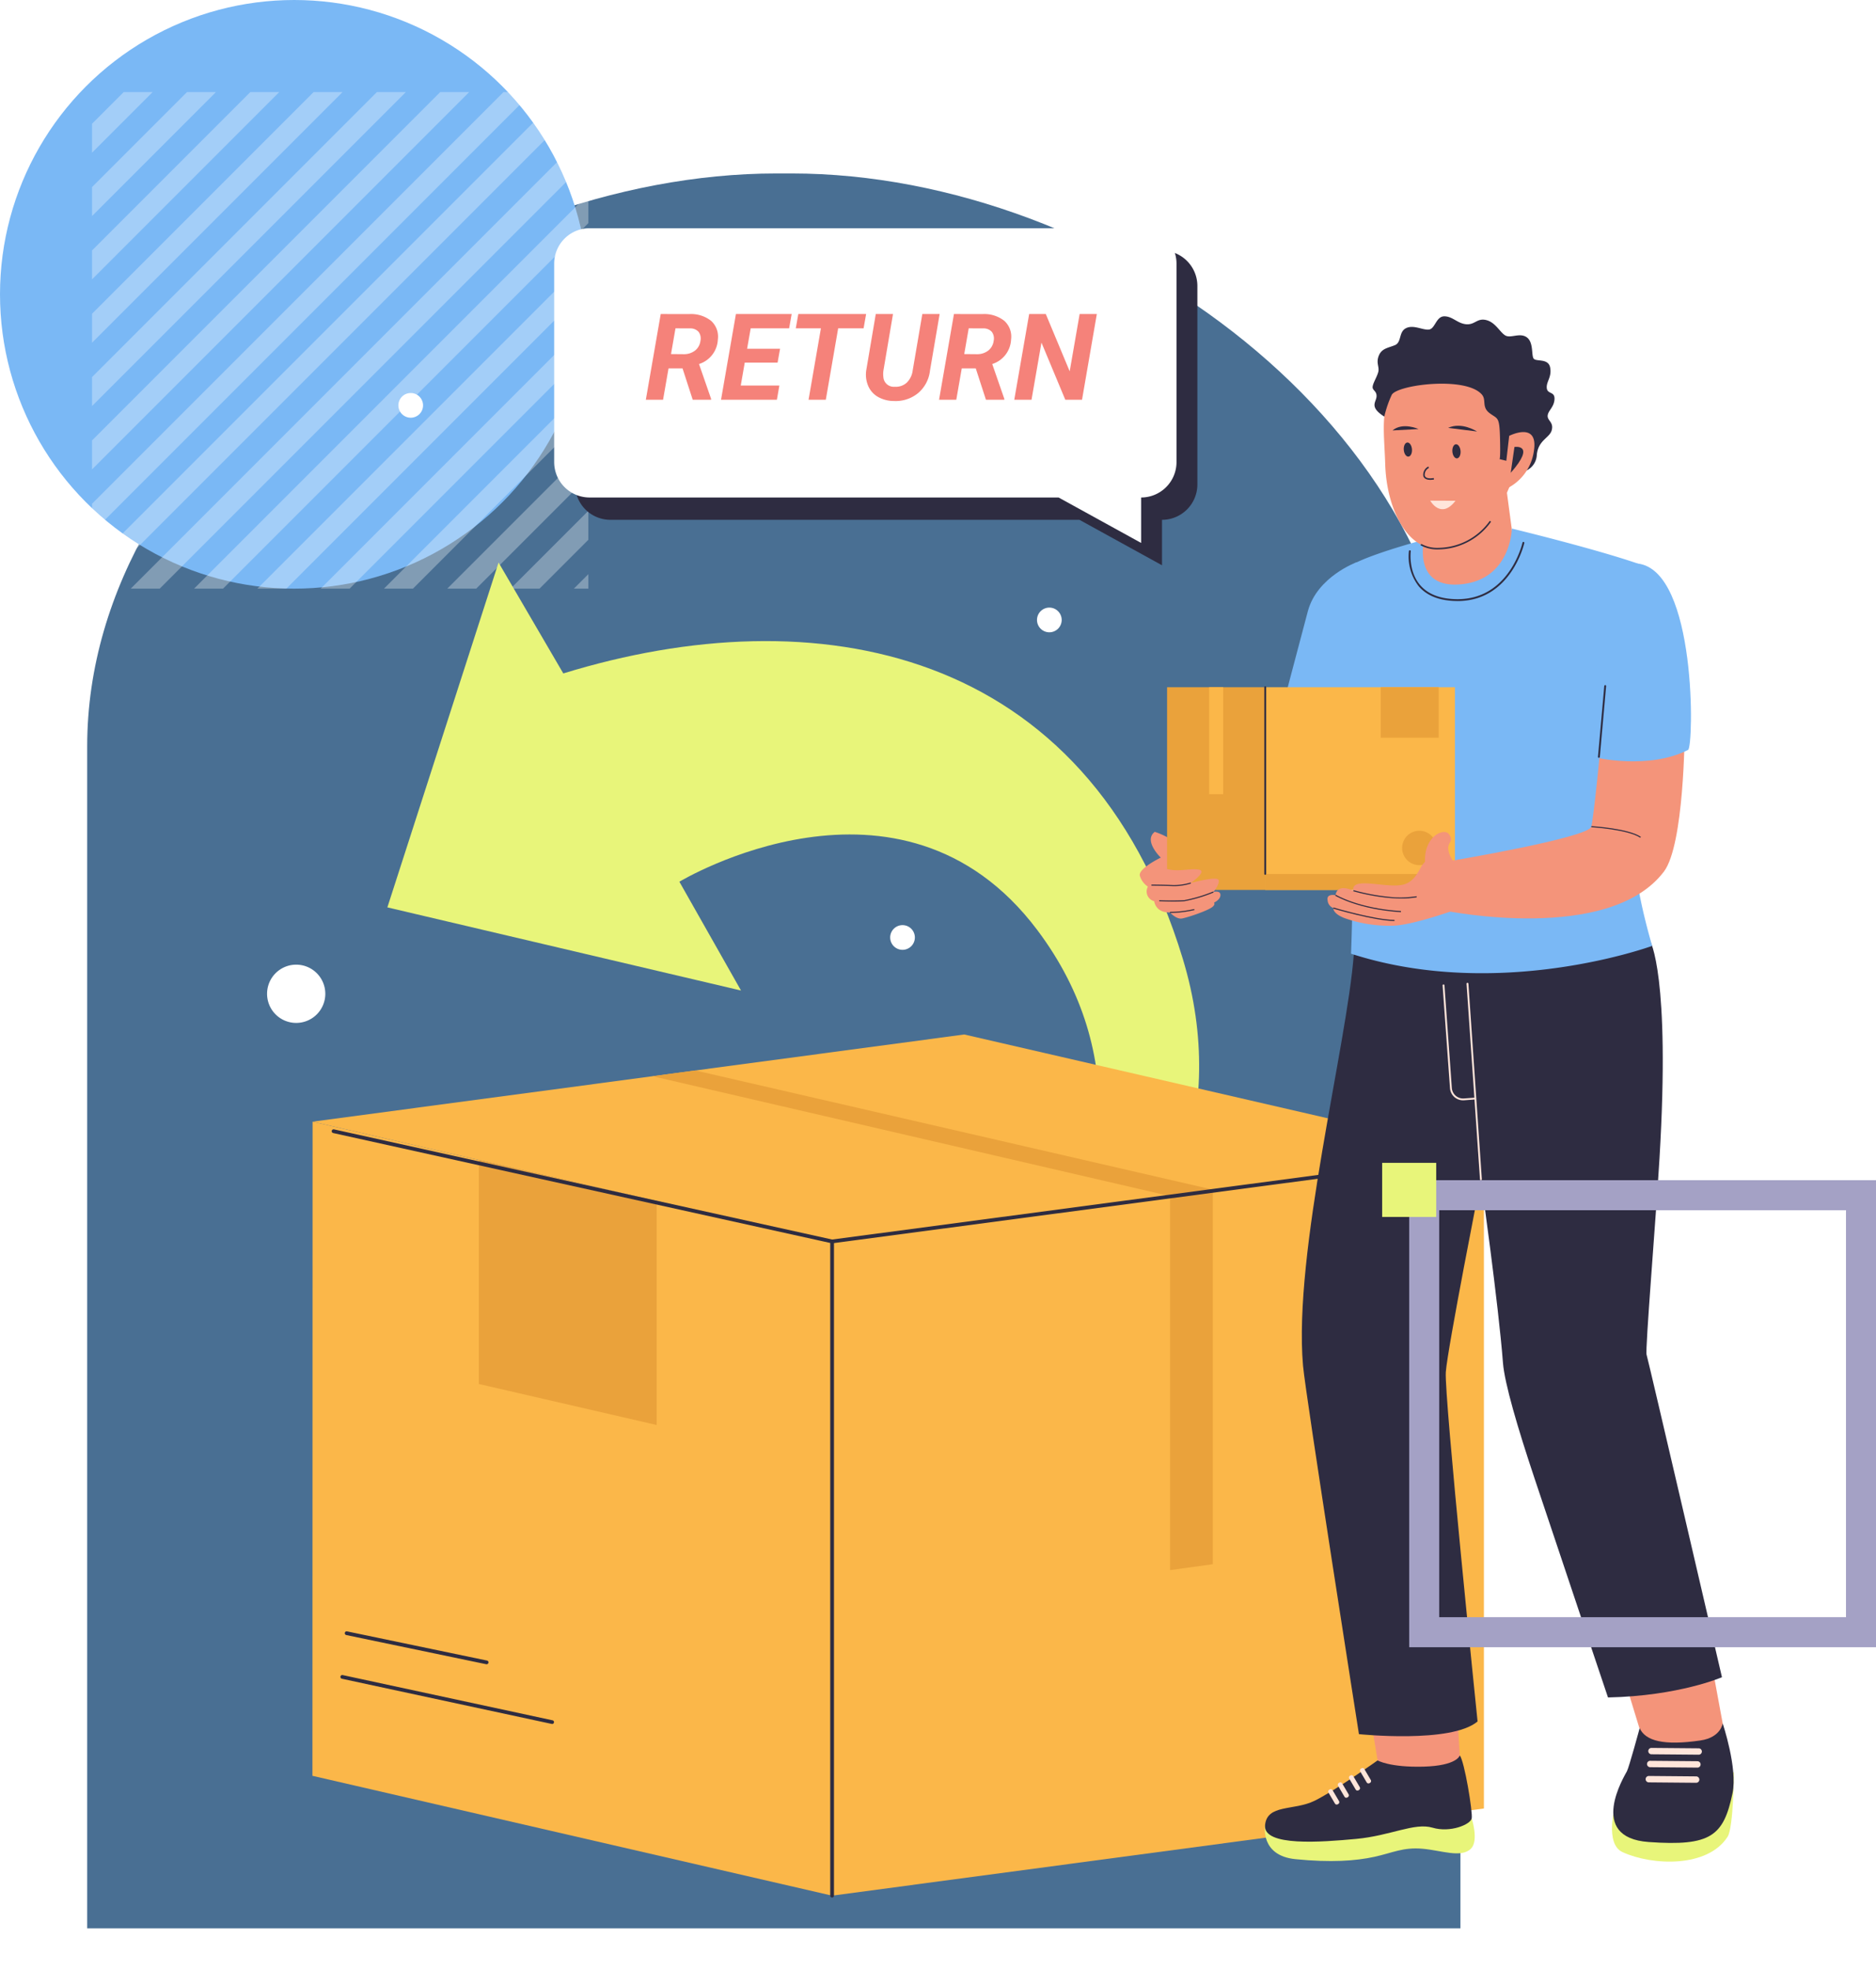 <svg xmlns="http://www.w3.org/2000/svg" xmlns:xlink="http://www.w3.org/1999/xlink" width="403" height="423.048" viewBox="0 0 403 423.048">
  <defs>
    <filter id="Trazado_883051" x="9.73" y="28.239" width="313" height="394.809" filterUnits="userSpaceOnUse">
      <feOffset dy="3" input="SourceAlpha"/>
      <feGaussianBlur stdDeviation="3" result="blur"/>
      <feFlood flood-opacity="0.161"/>
      <feComposite operator="in" in2="blur"/>
      <feComposite in="SourceGraphic"/>
    </filter>
    <clipPath id="clip-path">
      <rect id="Rectángulo_401350" data-name="Rectángulo 401350" width="106.617" height="106.617" fill="#fff"/>
    </clipPath>
    <clipPath id="clip-path-2">
      <path id="Trazado_874551" data-name="Trazado 874551" d="M16.736,13.049h87.386v87.386H16.736Zm-6.448,93.834H110.569V6.6H10.288Z" transform="translate(-10.288 -6.602)" fill="#a4a1c5"/>
    </clipPath>
  </defs>
  <g id="Grupo_1100983" data-name="Grupo 1100983" transform="translate(-1021.27 -3030.606)">
    <g id="Grupo_1100105" data-name="Grupo 1100105">
      <g transform="matrix(1, 0, 0, 1, 1021.27, 3030.61)" filter="url(#Trazado_883051)">
        <path id="Trazado_883051-2" data-name="Trazado 883051" d="M148.015,0h3.334C219.28,0,295,55.069,295,123V376.809H0V123C0,55.069,80.084,0,148.015,0Z" transform="translate(18.73 34.24)" fill="#496f93"/>
      </g>
      <g id="Grupo_1100104" data-name="Grupo 1100104">
        <circle id="Elipse_11529" data-name="Elipse 11529" cx="63.196" cy="63.196" r="63.196" transform="translate(1021.27 3030.606)" fill="#7ab8f5"/>
        <g id="Grupo_1099793" data-name="Grupo 1099793" transform="translate(1041.043 3050.382)" opacity="0.31">
          <path id="Trazado_882649" data-name="Trazado 882649" d="M158.166,58.841,56.835,160.173v4.792l.493.494h.439L163.452,59.774v-.933Z" transform="translate(-56.835 -58.841)" fill="#fff"/>
          <path id="Trazado_882650" data-name="Trazado 882650" d="M64.3,164.614h6.219l92.085-92.085V66.31Z" transform="translate(-55.989 -57.996)" fill="#fff"/>
          <path id="Trazado_882651" data-name="Trazado 882651" d="M76.52,163.232h6.219l78.487-78.487v-6.22Z" transform="translate(-54.606 -56.614)" fill="#fff"/>
          <path id="Trazado_882652" data-name="Trazado 882652" d="M88.736,161.849h6.219l64.887-64.887V90.743Z" transform="translate(-53.225 -55.231)" fill="#fff"/>
          <path id="Trazado_882653" data-name="Trazado 882653" d="M100.954,160.467h6.219l51.288-51.288V102.96Z" transform="translate(-51.843 -53.85)" fill="#fff"/>
          <path id="Trazado_882654" data-name="Trazado 882654" d="M113.171,159.085h6.219L157.078,121.4v-6.219Z" transform="translate(-50.462 -52.467)" fill="#fff"/>
          <path id="Trazado_882655" data-name="Trazado 882655" d="M125.388,157.7h6.219l24.09-24.088v-6.22Z" transform="translate(-49.079 -51.085)" fill="#fff"/>
          <path id="Trazado_882656" data-name="Trazado 882656" d="M137.6,156.32h6.219l10.49-10.49v-6.219Z" transform="translate(-47.696 -49.703)" fill="#fff"/>
          <path id="Trazado_882657" data-name="Trazado 882657" d="M149.822,154.938h3.11v-3.11Z" transform="translate(-46.313 -48.32)" fill="#fff"/>
          <path id="Trazado_882658" data-name="Trazado 882658" d="M145.223,58.841,56.835,147.229v6.219l94.607-94.607Z" transform="translate(-56.835 -58.841)" fill="#fff"/>
          <path id="Trazado_882659" data-name="Trazado 882659" d="M131.624,58.841,56.835,133.63v6.219l81.008-81.008Z" transform="translate(-56.835 -58.841)" fill="#fff"/>
          <path id="Trazado_882660" data-name="Trazado 882660" d="M118.025,58.841,56.835,120.03v6.219l67.409-67.409Z" transform="translate(-56.835 -58.841)" fill="#fff"/>
          <path id="Trazado_882661" data-name="Trazado 882661" d="M104.426,58.841l-47.59,47.59v6.219l53.809-53.809Z" transform="translate(-56.835 -58.841)" fill="#fff"/>
          <path id="Trazado_882662" data-name="Trazado 882662" d="M90.826,58.841,56.835,92.832v6.219l40.21-40.21Z" transform="translate(-56.835 -58.841)" fill="#fff"/>
          <path id="Trazado_882663" data-name="Trazado 882663" d="M77.227,58.841,56.835,79.233v6.219L83.446,58.841Z" transform="translate(-56.835 -58.841)" fill="#fff"/>
          <path id="Trazado_882664" data-name="Trazado 882664" d="M63.627,58.841l-6.792,6.792v6.219L69.847,58.841Z" transform="translate(-56.835 -58.841)" fill="#fff"/>
          <g id="Grupo_1099792" data-name="Grupo 1099792" transform="translate(0)">
            <g id="Grupo_1099419" data-name="Grupo 1099419" clip-path="url(#clip-path)">
              <rect id="Rectángulo_401348" data-name="Rectángulo 401348" width="153.242" height="4.398" transform="translate(-56.457 49.669) rotate(-45.01)" fill="#fff"/>
              <rect id="Rectángulo_401349" data-name="Rectángulo 401349" width="153.241" height="4.398" transform="translate(-63.265 42.859) rotate(-45)" fill="#fff"/>
            </g>
          </g>
        </g>
      </g>
      <g id="Grupo_1100103" data-name="Grupo 1100103">
        <path id="Trazado_883425" data-name="Trazado 883425" d="M109.387,132.888c53.974-16.6,112.561-6.178,133.065,61.222S187.4,304.063,187.4,304.063s64.221-62.345,23.814-116.072c-29.371-39.053-76.891-10.381-76.891-10.381l13.241,23.362-75.97-17.853,23.886-74.04Z" transform="translate(1032.89 3042.315)" fill="#e8f57a"/>
        <path id="Trazado_883426" data-name="Trazado 883426" d="M305.887,244l-58.214,7.791-9.184,1.2-72.623,9.723L54.285,237l73-9.754,9.217-1.235,57.769-7.729Z" transform="translate(1034.138 3034.443)" fill="#fbb749"/>
        <path id="Trazado_883427" data-name="Trazado 883427" d="M314.572,246V386.474L174.549,405.189V264.717l28.39-3.8Z" transform="translate(1025.468 3032.445)" fill="#fbb749"/>
        <path id="Trazado_883428" data-name="Trazado 883428" d="M54.281,238.459l-.037,140.453,111.632,25.733V264.173Z" transform="translate(1034.141 3032.988)" fill="#fbb749"/>
        <path id="Trazado_883429" data-name="Trazado 883429" d="M106.162,377a.389.389,0,0,1-.085-.009L61.042,367.3a.4.4,0,1,1,.171-.787l45.034,9.7a.4.4,0,0,1-.085.8" transform="translate(1033.673 3023.758)" fill="#2e2c41"/>
        <path id="Trazado_883430" data-name="Trazado 883430" d="M92.162,363.452a.421.421,0,0,1-.083-.008l-30.023-6.254a.4.4,0,0,1,.164-.789l30.024,6.255a.4.4,0,0,1-.083.8" transform="translate(1033.601 3024.487)" fill="#2e2c41"/>
        <path id="Trazado_883431" data-name="Trazado 883431" d="M261.984,254.4v80.224l-9.184,1.268V255.6Z" transform="translate(1019.827 3031.84)" fill="#eaa23b"/>
        <path id="Trazado_883432" data-name="Trazado 883432" d="M253.345,252.2v.19l-9.184,1.2-111.2-25.75,9.217-1.235Z" transform="translate(1028.466 3033.843)" fill="#eaa23b"/>
        <path id="Trazado_883433" data-name="Trazado 883433" d="M126.183,376.229l-.015,10.932,44.893,10.349v-10.94Z" transform="translate(1028.956 3023.057)" fill="#fbb749"/>
        <path id="Trazado_883434" data-name="Trazado 883434" d="M92.78,247.351l-.013,48.07,38.206,8.807V256.151Z" transform="translate(1031.363 3032.348)" fill="#eaa23b"/>
        <path id="Trazado_883435" data-name="Trazado 883435" d="M166.2,405.174a.4.4,0,0,1-.4-.4V264.625l-106.776-23.6a.4.4,0,1,1,.174-.786l107.091,23.67a.406.406,0,0,1,.315.394v140.47a.4.4,0,0,1-.4.4" transform="translate(1033.819 3032.861)" fill="#2e2c41"/>
        <path id="Trazado_883436" data-name="Trazado 883436" d="M174.517,265.238a.4.4,0,0,1-.053-.8l126.317-16.791a.4.4,0,1,1,.107.8L174.572,265.234a.367.367,0,0,1-.055,0" transform="translate(1025.499 3032.326)" fill="#2e2c41"/>
        <path id="Trazado_883437" data-name="Trazado 883437" d="M122.643,36.889H241.132a7.6,7.6,0,0,1,7.6,7.6V87.1a7.6,7.6,0,0,1-7.6,7.6v9.758L223.4,94.7H122.644a7.6,7.6,0,0,1-7.6-7.6V44.486a7.6,7.6,0,0,1,7.6-7.6" transform="translate(1029.757 3047.52)" fill="#2e2c41"/>
        <path id="Trazado_883438" data-name="Trazado 883438" d="M117.812,31.721H236.3a7.6,7.6,0,0,1,7.6,7.6V81.932a7.6,7.6,0,0,1-7.6,7.6v9.758l-17.732-9.758H117.813a7.6,7.6,0,0,1-7.6-7.6V39.318a7.6,7.6,0,0,1,7.6-7.6" transform="translate(1030.105 3047.893)" fill="#fff"/>
        <path id="Trazado_883439" data-name="Trazado 883439" d="M139.316,63.244h-3.009l-1.177,6.738h-3.7l3.2-18.41,6.1.013a6.946,6.946,0,0,1,4.71,1.441,4.559,4.559,0,0,1,1.46,4.009,5.785,5.785,0,0,1-4.046,5.272l2.593,7.472v.2h-3.945Zm-2.478-3.073,2.757.025a3.857,3.857,0,0,0,2.421-.79,3.128,3.128,0,0,0,1.144-2.079,2.384,2.384,0,0,0-.392-1.923,2.335,2.335,0,0,0-1.809-.746l-3.16-.013Z" transform="translate(1028.577 3046.461)" fill="#f5827a"/>
        <path id="Trazado_883440" data-name="Trazado 883440" d="M160.991,62h-7.056l-.859,4.931h8.295l-.531,3.048h-12l3.2-18.41h11.974l-.544,3.071h-8.257l-.772,4.388h7.081Z" transform="translate(1027.321 3046.461)" fill="#f5827a"/>
        <path id="Trazado_883441" data-name="Trazado 883441" d="M180.712,54.645h-5.463l-2.655,15.337h-3.705l2.655-15.337h-5.4l.544-3.072h14.566Z" transform="translate(1026.074 3046.461)" fill="#f5827a"/>
        <path id="Trazado_883442" data-name="Trazado 883442" d="M198.219,51.573l-2.073,12.139a7.392,7.392,0,0,1-2.529,4.816,7.593,7.593,0,0,1-5.209,1.72,7,7,0,0,1-3.382-.853,4.982,4.982,0,0,1-2.117-2.3,6.244,6.244,0,0,1-.469-3.371L184.5,51.573h3.7l-2.061,12.163a5.364,5.364,0,0,0-.012,1.328,2.24,2.24,0,0,0,2.44,2.124,3.476,3.476,0,0,0,2.566-.86,4.4,4.4,0,0,0,1.291-2.6L194.5,51.573Z" transform="translate(1024.903 3046.461)" fill="#f5827a"/>
        <path id="Trazado_883443" data-name="Trazado 883443" d="M207.2,63.244h-3.009l-1.177,6.738h-3.7l3.2-18.41,6.1.013a6.946,6.946,0,0,1,4.71,1.441,4.559,4.559,0,0,1,1.46,4.009,5.785,5.785,0,0,1-4.046,5.272l2.593,7.472v.2h-3.945Zm-2.478-3.073,2.757.025a3.857,3.857,0,0,0,2.421-.79,3.127,3.127,0,0,0,1.144-2.079,2.384,2.384,0,0,0-.392-1.923,2.335,2.335,0,0,0-1.809-.746l-3.16-.013Z" transform="translate(1023.683 3046.461)" fill="#f5827a"/>
        <path id="Trazado_883444" data-name="Trazado 883444" d="M231.281,69.983H227.69l-5.121-12.277-2.137,12.277h-3.705l3.2-18.41H223.5l5.133,12.3,2.137-12.3h3.693Z" transform="translate(1022.427 3046.461)" fill="#f5827a"/>
        <path id="Trazado_883445" data-name="Trazado 883445" d="M330.309,101.338c-.275,20.533-22.967,12.484-23.567,8.491-.095-.643,1.3-2.9,2.539-4.741.959-1.444,1.833-2.645,1.833-2.645l.137-.3a10.611,10.611,0,0,0,.642-1.938c.676-3.213-.863-9.07-.863-9.081,4.771-3.1,10.324-7.7,15.086-10.8,0,0,1.348-.148,1.358-.148.053.264,2.761,20.891,2.835,21.155" transform="translate(1015.938 3044.398)" fill="#f4947a"/>
        <path id="Trazado_883446" data-name="Trazado 883446" d="M318.162,383.208,316.7,358.832l-20.468-.134,4.279,25.571,5.4,6.677,11.279-1.019Z" transform="translate(1016.696 3024.32)" fill="#f4947a"/>
        <path id="Trazado_883447" data-name="Trazado 883447" d="M274.78,401.167s-1.125,6.493,6.513,7.263,13,.365,16.946-.494,6.16-2.1,10.308-1.747,8.392,2.074,10.479-.033c1.709-1.726.148-6.455.148-6.455l-22.868.109Z" transform="translate(1018.247 3021.365)" fill="#e8f57a"/>
        <path id="Trazado_883448" data-name="Trazado 883448" d="M298.963,386.174s-9.068,6.463-13.53,8.663-10.252.67-10.649,5.279,12.191,3.595,19.562,2.916,12.541-3.557,16.4-2.415,8.151-.691,8.428-1.968-1.584-12.464-2.564-13.536c0,0-.539,2.207-7.8,2.4s-9.853-1.337-9.853-1.337" transform="translate(1018.243 3022.417)" fill="#2e2c41"/>
        <path id="Trazado_883449" data-name="Trazado 883449" d="M291.571,396.087l-.113.068a.442.442,0,0,1-.609-.157l-1.382-2.343a.451.451,0,0,1,.155-.614l.113-.068a.442.442,0,0,1,.609.157l1.382,2.343a.451.451,0,0,1-.155.614" transform="translate(1017.188 3021.854)" fill="#ffe5da"/>
        <path id="Trazado_883450" data-name="Trazado 883450" d="M293.788,394.513l-.113.068a.442.442,0,0,1-.609-.157l-1.382-2.343a.451.451,0,0,1,.155-.614l.113-.068a.442.442,0,0,1,.609.157l1.382,2.343a.451.451,0,0,1-.155.614" transform="translate(1017.028 3021.968)" fill="#ffe5da"/>
        <path id="Trazado_883451" data-name="Trazado 883451" d="M296.373,392.85l-.113.068a.442.442,0,0,1-.609-.157l-1.382-2.343a.451.451,0,0,1,.155-.614l.113-.068a.442.442,0,0,1,.609.157l1.382,2.343a.451.451,0,0,1-.155.614" transform="translate(1016.842 3022.088)" fill="#ffe5da"/>
        <path id="Trazado_883452" data-name="Trazado 883452" d="M298.927,391.2l-.113.068a.442.442,0,0,1-.609-.157l-1.382-2.343a.451.451,0,0,1,.155-.614l.113-.068a.442.442,0,0,1,.609.157l1.382,2.343a.451.451,0,0,1-.155.614" transform="translate(1016.658 3022.207)" fill="#ffe5da"/>
        <path id="Trazado_883453" data-name="Trazado 883453" d="M378.875,376.229l-3.43-18.587-20.4.2,6.02,19.681L366.987,388l11.28-1.018Z" transform="translate(1012.456 3024.396)" fill="#f4947a"/>
        <path id="Trazado_883454" data-name="Trazado 883454" d="M381.294,389s-.075,11.848-1.348,13.837c-4.281,6.692-16.127,6.25-22.562,3.32-3.942-1.8-1.578-10.077-1.578-10.077Z" transform="translate(1012.452 3022.137)" fill="#e8f57a"/>
        <path id="Trazado_883455" data-name="Trazado 883455" d="M361.073,378.717s-2.265,8.325-2.736,9.245-8.706,14.249,4.68,15.2,16.085-1.3,18.009-10.52c1.112-5.325-2.127-14.967-2.127-14.967s-.329,3.036-4.8,3.687c-7.846,1.139-11.785.1-13.027-2.643" transform="translate(1012.431 3022.953)" fill="#2e2c41"/>
        <path id="Trazado_883456" data-name="Trazado 883456" d="M364.184,384.736l10.141.089a.686.686,0,0,0,.012-1.372l-10.141-.089a.686.686,0,1,0-.012,1.372" transform="translate(1011.847 3022.543)" fill="#ffe5da"/>
        <path id="Trazado_883457" data-name="Trazado 883457" d="M363.892,387.723l10.141.089a.686.686,0,1,0,.012-1.372l-10.141-.089a.686.686,0,0,0-.012,1.372" transform="translate(1011.867 3022.327)" fill="#ffe5da"/>
        <path id="Trazado_883458" data-name="Trazado 883458" d="M363.6,391.233l10.141.09a.686.686,0,0,0,.012-1.372l-10.141-.089a.686.686,0,1,0-.012,1.371" transform="translate(1011.889 3022.074)" fill="#ffe5da"/>
        <path id="Trazado_883459" data-name="Trazado 883459" d="M357.357,285.376c-.329-.974,1.979-28.885,2.774-42.131,2.375-39.547-2.037-46.735-2.037-46.735l-24.577-1.192-39.058,4.151c-1.435,19.242-13.03,64.05-10.9,88.295.547,6.234,12.009,79.09,12.009,79.09s19.8,2.07,25.484-2.723c0,0-7.2-69.9-6.823-75.03s7.539-41.4,7.539-41.4,3.773,26.781,4.736,39.4c.337,4.416,3.173,14.029,6.777,24.811,7.03,21.034,15.79,47.065,15.79,47.065,15.2-.314,24.48-4.347,24.48-4.347s-15.863-68.286-16.193-69.26" transform="translate(1017.628 3036.099)" fill="#2e2c41"/>
        <path id="Trazado_883460" data-name="Trazado 883460" d="M320.284,231.588a2.82,2.82,0,0,1-2.81-2.618l-1.587-22.048a.2.2,0,1,1,.4-.029l1.586,22.047a2.424,2.424,0,0,0,2.6,2.245l2.17-.16a.2.2,0,1,1,.029.394l-2.169.161c-.071.006-.143.007-.213.007" transform="translate(1015.279 3035.277)" fill="#ffe5da"/>
        <path id="Trazado_883461" data-name="Trazado 883461" d="M324.517,248.7a.2.2,0,0,1-.2-.184l-2.885-41.979a.2.2,0,0,1,.4-.027l2.885,41.978a.2.2,0,0,1-.184.212Z" transform="translate(1014.879 3035.305)" fill="#ffe5da"/>
        <path id="Trazado_883462" data-name="Trazado 883462" d="M328.953,101.219s17.128,4.13,27.04,7.506a160.459,160.459,0,0,1,1.025,23.192c-.407,12.228-3.086,23.954-1.347,43.084.568,6.248,3.416,15.821,3.416,15.821s-32.755,12-64.686,1.678c0,0,.932-23.626-.156-34.767s-6.914-42.278-.913-47.879c2.718-2.536,16.75-6.236,16.75-6.236s-2.521,10.637,8.077,9.549,10.794-11.947,10.794-11.947" transform="translate(1017.098 3042.882)" fill="#7ab8f5"/>
        <path id="Trazado_883463" data-name="Trazado 883463" d="M318.548,116.993H318.4c-3.662-.032-6.417-1.092-8.189-3.149a10.426,10.426,0,0,1-2.118-7.6.2.2,0,0,1,.392.055c-.006.043-.561,4.293,2.027,7.294,1.7,1.964,4.349,2.977,7.891,3.009h.14c11.164,0,13.92-12.024,13.947-12.146a.194.194,0,0,1,.236-.15.2.2,0,0,1,.15.236c-.027.125-2.855,12.456-14.332,12.457" transform="translate(1015.845 3042.66)" fill="#2e2c41"/>
        <path id="Trazado_883464" data-name="Trazado 883464" d="M294.717,109s-8.5,3.073-10.5,10.514-6.168,23.374-6.168,23.374,12.3,2.3,14.878,1.443S294.717,109,294.717,109" transform="translate(1018.007 3042.32)" fill="#7ab8f5"/>
        <path id="Trazado_883465" data-name="Trazado 883465" d="M308.13,187.209l-14.778-1.273c.071-1.461.165-2.946.236-4.454l14.307,1.249c.094,1.532.165,3.041.236,4.478" transform="translate(1016.903 3037.096)" fill="#fff"/>
        <path id="Trazado_883466" data-name="Trazado 883466" d="M302.573,84.3c.243,9.581,4.666,18.667,11.529,18.3,6.4-.341,11.164-3.569,15.22-13.39,2.009-4.863,4.318-18.633,4.318-18.633l-.356-2.876s-1.671-2.019-3.533-4.281c-2.325-2.839-7.267-.4-7.314-.574-.064-.262-12.184-4.51-17.114-.307-.018.009-.027.019-.027.028a5.261,5.261,0,0,0-1.088,1.227,3.438,3.438,0,0,0-.455,1.141c-.15.77-.353,1.929-.6,3.4-.087.615-.2,1.285-.3,2-.166,1.2-.331,2.526-.47,3.929-.293,2.933.1,6.729.187,10.04" transform="translate(1016.26 3045.804)" fill="#f4947a"/>
        <path id="Trazado_883467" data-name="Trazado 883467" d="M314.318,105.56a7.438,7.438,0,0,1-3.539-.9l.152-.284a7.177,7.177,0,0,0,3.777.852,13.754,13.754,0,0,0,10.961-5.808l.256.2a14.045,14.045,0,0,1-11.2,5.932c-.135.007-.27.011-.405.011" transform="translate(1015.647 3043.012)" fill="#2e2c41"/>
        <path id="Trazado_883468" data-name="Trazado 883468" d="M331.829,85.518a3.907,3.907,0,0,0,3.13-3.656c.3-3.221,2.776-3.626,3.213-5.338s-.963-2-.881-3.094,1.388-1.813,1.468-3.543-1.532-.994-1.659-2.39,1.124-2.344.721-4.41-3.084-1.162-3.566-1.94.027-3.5-1.471-4.549-3.432.286-4.59-.385-2.1-2.805-4.085-3.3-2.424,1.048-4.31.893-2.907-1.692-4.7-1.7-1.967,2.679-3.313,2.84-3.313-1.107-4.934-.29-.88,3.037-2.393,3.648-2.848.69-3.465,2.3.225,2.375-.112,3.52S299.8,66.36,299.693,67.2s.909.888.837,2.121-1.655,2.211,1.669,4.315a23.605,23.605,0,0,1,1.605-4.692c1.235-2.15,15.9-4.028,19.353-.045,1.023,1.181-.1,2.656,1.647,3.981s2.121.636,2.246,5.26c.133,4.85-.1,4.627-.1,4.627l2.8.681s-.509-5.8,1.4-5.78.68,7.849.68,7.849" transform="translate(1016.447 3046.422)" fill="#2e2c41"/>
        <path id="Trazado_883469" data-name="Trazado 883469" d="M318.452,94.782l-5.424-.023s2.284,4.115,5.424.023" transform="translate(1015.485 3043.348)" fill="#ffe5da"/>
        <path id="Trazado_883470" data-name="Trazado 883470" d="M331.2,79.7s6.39-3.268,5.294,3.322a10.574,10.574,0,0,1-6.645,8.354Z" transform="translate(1014.273 3044.491)" fill="#f4947a"/>
        <path id="Trazado_883471" data-name="Trazado 883471" d="M332.459,82.328s4.761-.758-.8,5.554Z" transform="translate(1014.143 3044.246)" fill="#2e2c41"/>
        <path id="Trazado_883472" data-name="Trazado 883472" d="M306.9,82.888c.068.836.517,1.482,1,1.442s.826-.749.758-1.585-.517-1.482-1-1.443-.826.75-.758,1.586" transform="translate(1015.928 3044.318)" fill="#2e2c41"/>
        <path id="Trazado_883473" data-name="Trazado 883473" d="M318.15,83.294c.068.836.517,1.482,1,1.442s.826-.749.758-1.585-.517-1.482-1-1.443-.826.75-.758,1.586" transform="translate(1015.117 3044.289)" fill="#2e2c41"/>
        <path id="Trazado_883474" data-name="Trazado 883474" d="M309.883,78.138s-3.379-1.548-5.6.3Z" transform="translate(1016.115 3044.59)" fill="#2e2c41"/>
        <path id="Trazado_883475" data-name="Trazado 883475" d="M323.372,78.656c-.2-.115-3.308-2.1-6.206-.778Z" transform="translate(1015.187 3044.598)" fill="#2e2c41"/>
        <path id="Trazado_883476" data-name="Trazado 883476" d="M312.915,89.716c-1.058,0-1.388-.471-1.49-.792a1.953,1.953,0,0,1,1.075-2.06l.139.29a1.649,1.649,0,0,0-.908,1.672c.161.506.853.681,1.931.5l.054.317a4.8,4.8,0,0,1-.8.074" transform="translate(1015.604 3043.917)" fill="#2e2c41"/>
        <path id="Trazado_883477" data-name="Trazado 883477" d="M248.008,179.1l2.448-2.172s-3.788-3.623-1.293-5.537a16.2,16.2,0,0,1,4.687,2.44c1.858,1.547,4.94,3.844,4.94,3.844l-4.6,2.005Z" transform="translate(1020.172 3037.824)" fill="#f4947a"/>
        <rect id="Rectángulo_402039" data-name="Rectángulo 402039" width="40.752" height="43.524" transform="translate(1293.065 3178.165)" fill="#fbb749"/>
        <rect id="Rectángulo_402040" data-name="Rectángulo 402040" width="40.752" height="3.419" transform="translate(1293.065 3218.27)" fill="#eaa23b"/>
        <rect id="Rectángulo_402041" data-name="Rectángulo 402041" width="12.452" height="10.848" transform="translate(1317.88 3178.164)" fill="#eaa23b"/>
        <rect id="Rectángulo_402042" data-name="Rectángulo 402042" width="21.083" height="43.524" transform="translate(1271.982 3178.165)" fill="#eaa23b"/>
        <path id="Trazado_883478" data-name="Trazado 883478" d="M274.811,178.187a.2.2,0,0,1-.2-.2V137.915a.2.2,0,0,1,.4,0v40.075a.2.2,0,0,1-.2.2" transform="translate(1018.254 3040.251)" fill="#2e2c41"/>
        <rect id="Rectángulo_402043" data-name="Rectángulo 402043" width="3.01" height="22.967" transform="translate(1281.019 3178.164)" fill="#fbb749"/>
        <path id="Trazado_883479" data-name="Trazado 883479" d="M306.523,174.831a3.694,3.694,0,1,0,3.694-3.695,3.695,3.695,0,0,0-3.694,3.695" transform="translate(1015.954 3037.842)" fill="#eaa23b"/>
        <path id="Trazado_883480" data-name="Trazado 883480" d="M250.294,177.353s-4.856,2.337-4.5,3.868a4.146,4.146,0,0,0,1.736,2.359,2.152,2.152,0,0,0,1.355,3.133s.232,2.5,3.376,2.415c0,0,1.366,1.518,2.587,1.3s6.295-1.892,6.768-2.717a.549.549,0,0,0,.126-.7s1.371-.6,1.368-1.641-1.509-.636-1.509-.636,1.49-1.8,1.075-2.613-5.942.685-5.942.685,3.536-2.469,1.838-2.851-4.183.469-6.567-.075a1.941,1.941,0,0,1-1.715-2.53" transform="translate(1020.333 3037.394)" fill="#f4947a"/>
        <path id="Trazado_883481" data-name="Trazado 883481" d="M253.4,183.889c-.135,0-.269,0-.406-.008-2.107-.084-4.492-.09-4.516-.091v-.227c.025,0,2.414.007,4.525.092a11.985,11.985,0,0,0,3.894-.534l.074.213a12.161,12.161,0,0,1-3.571.556" transform="translate(1020.139 3036.979)" fill="#2e2c41"/>
        <path id="Trazado_883482" data-name="Trazado 883482" d="M253.392,187.358c-1.6,0-3.089-.074-3.111-.076l.011-.226a53.4,53.4,0,0,0,5.379,0,31.719,31.719,0,0,0,6.216-1.859l.085.21a31.029,31.029,0,0,1-6.283,1.875c-.678.055-1.5.074-2.3.074" transform="translate(1020.008 3036.828)" fill="#2e2c41"/>
        <path id="Trazado_883483" data-name="Trazado 883483" d="M252.771,190.1l0-.226a24.885,24.885,0,0,0,5.2-.62l.067.217a24.987,24.987,0,0,1-5.262.629" transform="translate(1019.829 3036.536)" fill="#2e2c41"/>
        <path id="Trazado_883484" data-name="Trazado 883484" d="M349.963,150.5s-1.5,15.729-2.079,18.119-30.27,7.371-30.27,7.371l-1.049,10.684s35.092,7.177,46.913-8.4c4.368-5.756,4.456-29.853,4.456-29.853Z" transform="translate(1015.23 3039.479)" fill="#f4947a"/>
        <path id="Trazado_883485" data-name="Trazado 883485" d="M289.257,186.053c-.253-1.488,1.718-1.041,1.718-1.041.358-2.707,3.821-.985,3.821-.985-.531-3.2,7.232-.362,10.806-1.324,2.67-.721,3.409-3.6,4.19-4.422.259-.29.4-.48.4-.48-.22-5.5,4.128-7.355,5.153-5.885s-.053,1.507-.186,2.889a5.082,5.082,0,0,0,1.067,2.813c.31.478.56.785.56.785l-.607,9.919s-8.952,3.192-12.968,3.225a28.77,28.77,0,0,1-10.276-1.616c-2.636-1.006-2.44-2.173-2.44-2.173a1.916,1.916,0,0,1-1.234-1.7" transform="translate(1017.2 3037.82)" fill="#f4947a"/>
        <path id="Trazado_883486" data-name="Trazado 883486" d="M305.476,186.671a29.189,29.189,0,0,1-3.134-.174,43.823,43.823,0,0,1-7.15-1.39l.067-.223a43.754,43.754,0,0,0,7.108,1.381,23.191,23.191,0,0,0,6.43-.077l.047.229a18.76,18.76,0,0,1-3.367.253" transform="translate(1016.771 3036.851)" fill="#2e2c41"/>
        <path id="Trazado_883487" data-name="Trazado 883487" d="M305.141,189.685c-9.106-.543-14.048-3.5-14.1-3.526l.121-.2c.049.03,4.947,2.953,13.99,3.492Z" transform="translate(1017.07 3036.773)" fill="#2e2c41"/>
        <path id="Trazado_883488" data-name="Trazado 883488" d="M303.728,191.8c-4.4-.051-13.095-2.648-13.182-2.674l.067-.225c.087.026,8.751,2.615,13.117,2.665Z" transform="translate(1017.106 3036.561)" fill="#2e2c41"/>
        <path id="Trazado_883489" data-name="Trazado 883489" d="M360.837,172.559c-2.678-1.785-10.449-2.26-10.527-2.264l.013-.227c.322.019,7.911.483,10.641,2.3Z" transform="translate(1012.797 3037.919)" fill="#2e2c41"/>
        <path id="Trazado_883490" data-name="Trazado 883490" d="M351.575,123.177l-.3,27.773s11.462,2.7,19.9-1.634c1.214-.623,1.931-38.467-10.817-40.009-2.675-.324-8.787,13.869-8.787,13.869" transform="translate(1012.728 3042.299)" fill="#7ab8f5"/>
        <path id="Trazado_883491" data-name="Trazado 883491" d="M352.057,153.054h-.018a.2.2,0,0,1-.18-.214l1.356-15.221a.208.208,0,0,1,.214-.18.2.2,0,0,1,.181.214l-1.356,15.221a.2.2,0,0,1-.2.18" transform="translate(1012.686 3040.271)" fill="#2e2c41"/>
        <path id="Trazado_883492" data-name="Trazado 883492" d="M56.255,208.381A6.255,6.255,0,1,1,50,202.126a6.256,6.256,0,0,1,6.255,6.255" transform="translate(1034.897 3035.607)" fill="#fff"/>
        <path id="Trazado_883493" data-name="Trazado 883493" d="M286.319,45.376a2.65,2.65,0,1,1-2.65-2.65,2.651,2.651,0,0,1,2.65,2.65" transform="translate(1017.792 3047.099)" fill="#fff"/>
        <path id="Trazado_883494" data-name="Trazado 883494" d="M227.291,122.156a2.65,2.65,0,1,1-2.65-2.65,2.65,2.65,0,0,1,2.65,2.65" transform="translate(1022.048 3041.563)" fill="#fff"/>
        <path id="Trazado_883495" data-name="Trazado 883495" d="M79.444,72.5a2.65,2.65,0,1,1-2.65-2.65,2.651,2.651,0,0,1,2.65,2.65" transform="translate(1032.706 3045.144)" fill="#fff"/>
        <path id="Trazado_883496" data-name="Trazado 883496" d="M193.3,195.629a2.65,2.65,0,1,1-2.65-2.65,2.65,2.65,0,0,1,2.65,2.65" transform="translate(1024.499 3036.268)" fill="#fff"/>
      </g>
      <g id="Grupo_1099796" data-name="Grupo 1099796" transform="translate(1318.183 3280.287)">
        <g id="Grupo_1099437" data-name="Grupo 1099437" transform="translate(5.806 3.726)">
          <g id="Grupo_1099436" data-name="Grupo 1099436" clip-path="url(#clip-path-2)">
            <rect id="Rectángulo_401360" data-name="Rectángulo 401360" width="100.281" height="100.281" transform="translate(0 0)" fill="#a4a1c5"/>
          </g>
        </g>
        <rect id="Rectángulo_401361" data-name="Rectángulo 401361" width="11.613" height="11.613" fill="#e8f57a"/>
      </g>
    </g>
  </g>
</svg>
